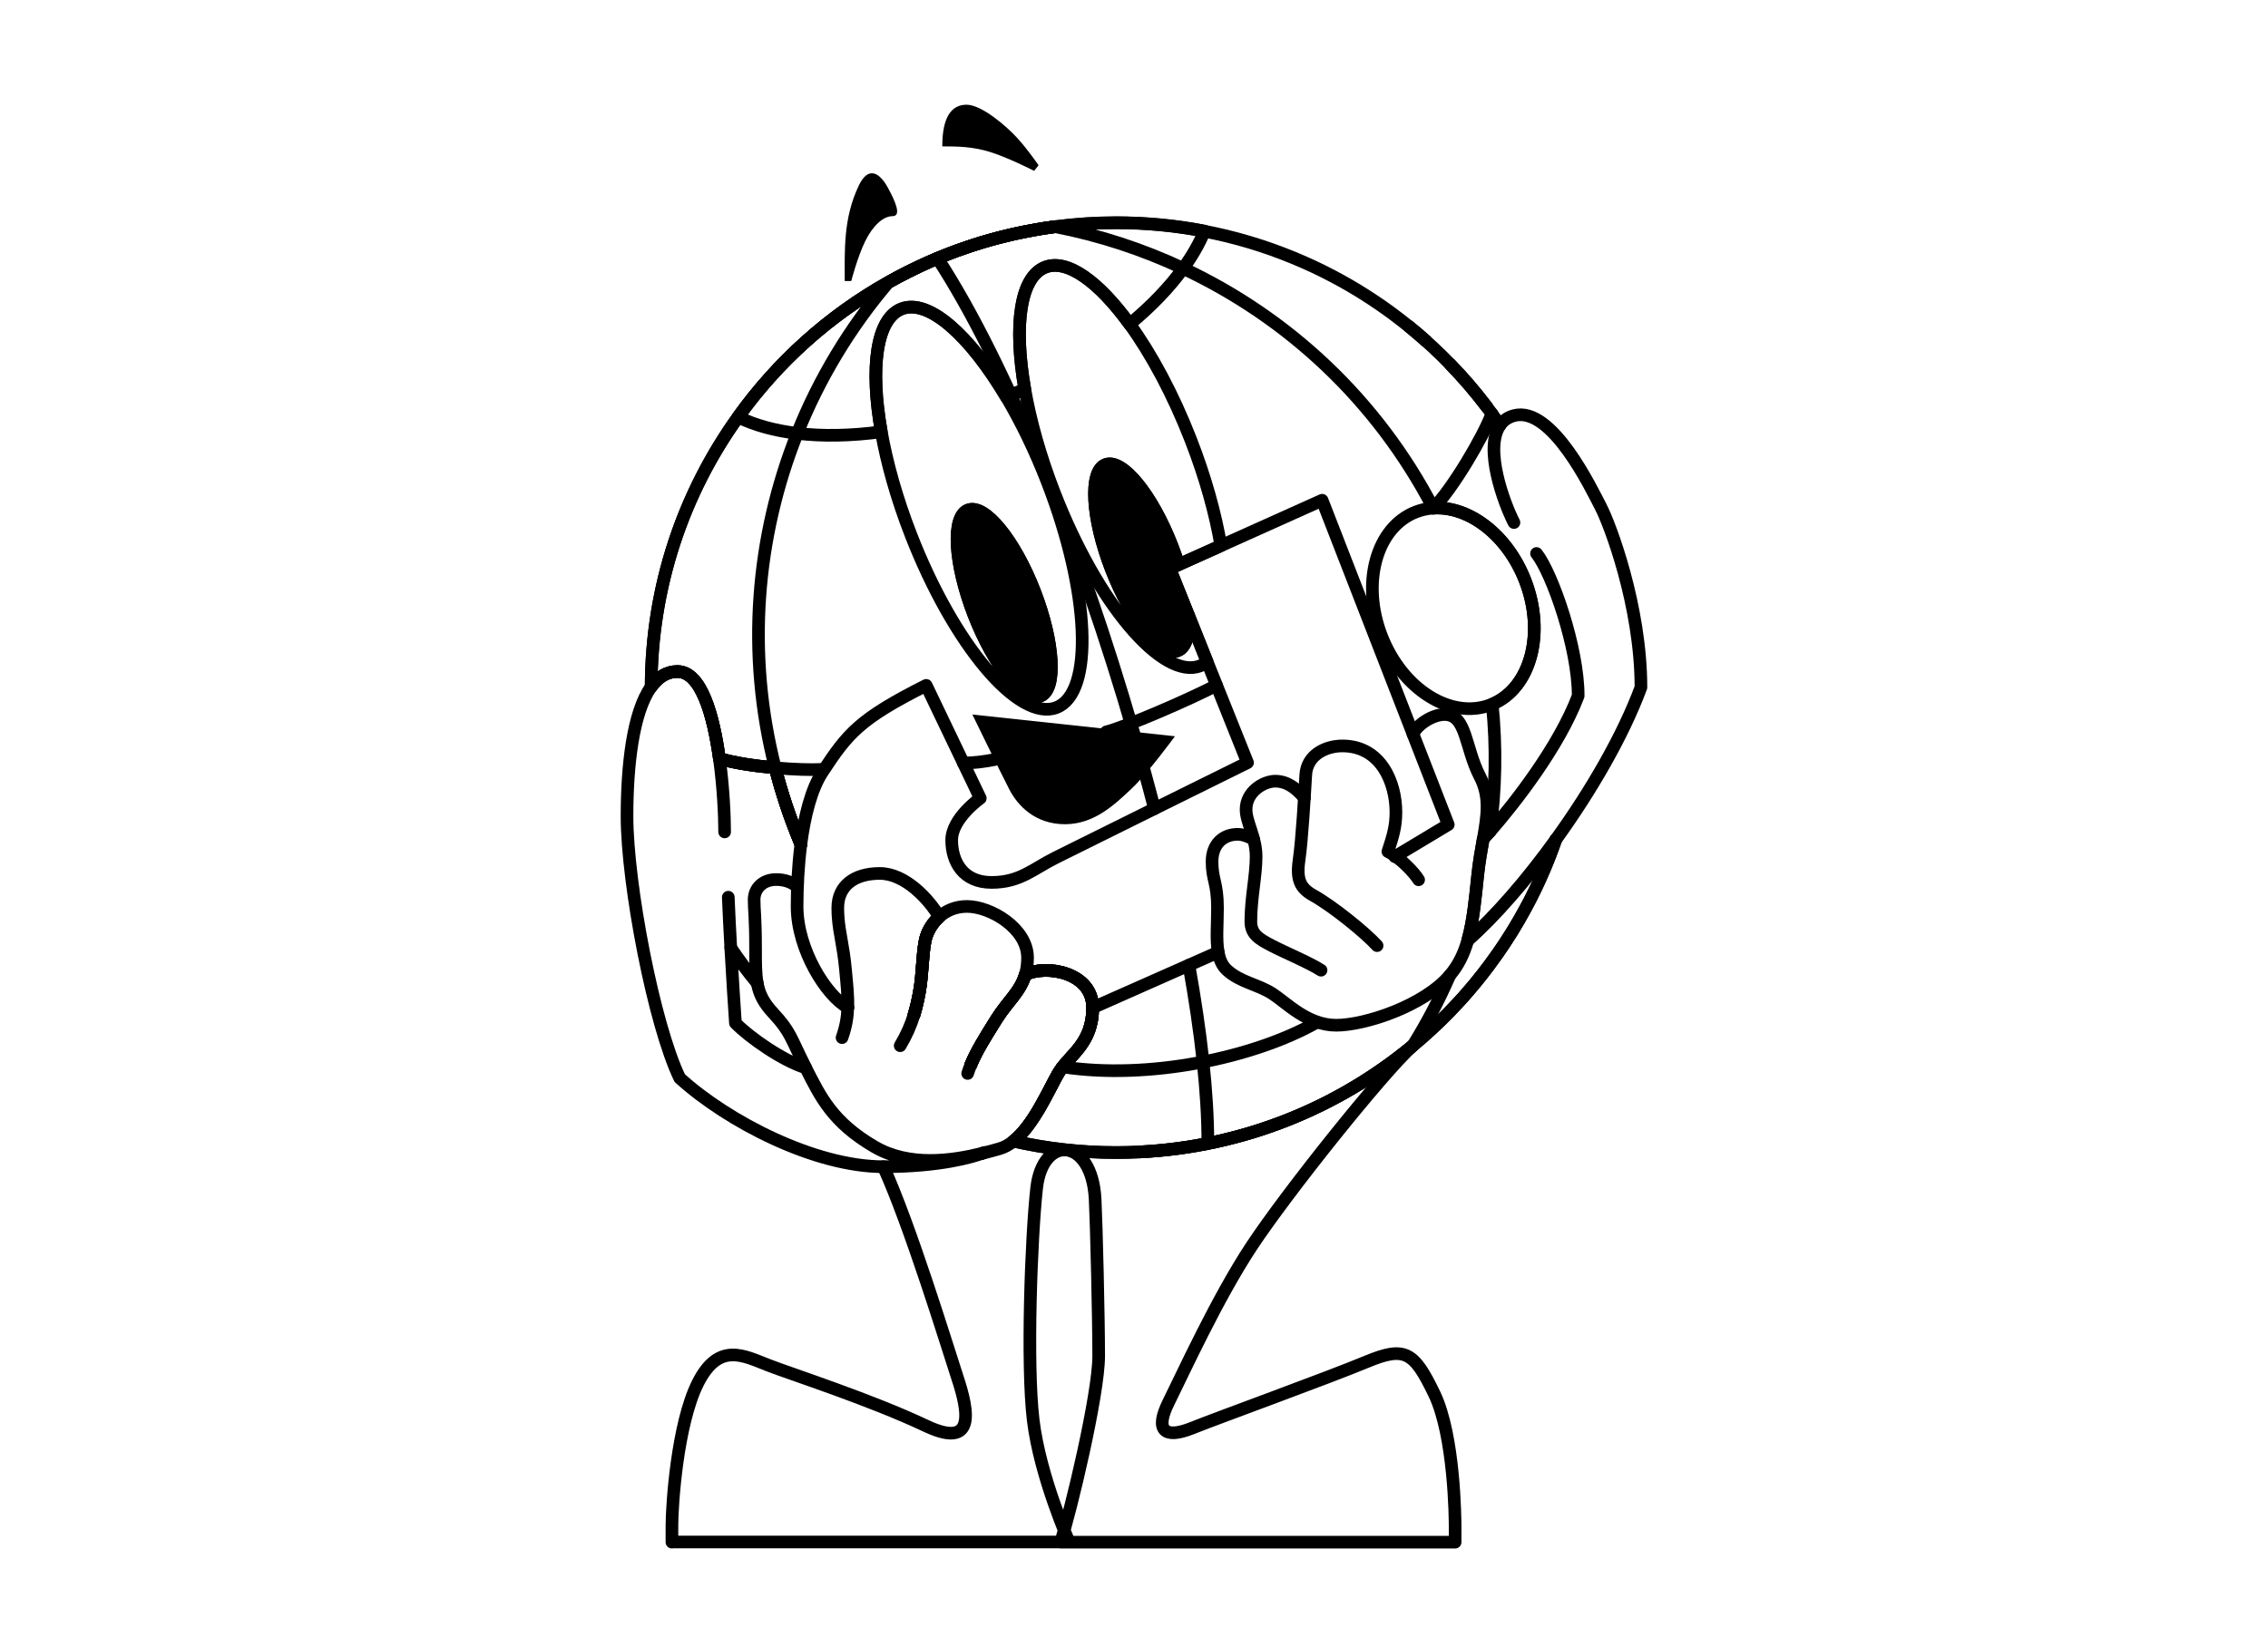 <?xml version="1.0" encoding="UTF-8"?>
<svg id="Layer_1" data-name="Layer 1" xmlns="http://www.w3.org/2000/svg" viewBox="0 0 1184 860">
  <defs>
    <style>
      .cls-1 {
        fill: none;
        stroke: #000;
        stroke-linecap: round;
        stroke-linejoin: round;
        stroke-width: 6.6px;
      }
    </style>
  </defs>
  <g>
    <path d="m543.12,363.49c-8.76,3.39-24.29-15.6-34.72-42.44-10.4-26.82-11.77-51.33-3.04-54.71,8.76-3.41,24.29,15.6,34.72,42.42,10.41,26.84,11.77,51.35,3.04,54.74Z"/>
    <path d="m614.88,339.8c-8.76,3.39-24.29-15.6-34.72-42.44-10.41-26.84-11.77-51.33-3.04-54.74,8.76-3.39,24.29,15.6,34.72,42.44,1.3,3.32,2.44,6.6,3.45,9.81l-4.6,2.07,9.86,24.62c.51,9.72-1.36,16.54-5.68,18.24Z"/>
    <path d="m507.61,373.12s14.65,30.06,19.23,38.99c4.58,8.93,13.83,18.3,29.15,18.3s26.09-10.43,34.67-18.51c8.58-8.08,22.72-27.43,22.72-27.43l-105.77-11.35Z"/>
    <path d="m440.98,146.76h3.41s3.26-12.62,7.33-20.89c4.06-8.27,9.5-12.99,14.22-12.99s1.74-7.25-2.47-14.94c-4.21-7.69-10.17-11.62-15.23-.87-8.05,17.08-7.25,33.41-7.25,49.69Z"/>
    <path d="m491.91,76.44c7.56,0,16.32,0,26.19,3.32s21.76,9.47,21.76,9.47l2.32-2.92s-5.34-7.86-10.98-14.1c-5.64-6.25-18.74-17.53-26.6-17.53s-12.69,6.35-12.69,21.76Z"/>
  </g>
  <g>
    <path class="cls-1" d="m812.2,438.44c-.46,1.32-.92,2.64-1.41,3.96-.48,1.32-.97,2.64-1.47,3.94s-1.01,2.6-1.54,3.89c-.51,1.25-1.03,2.51-1.56,3.76-.57,1.32-1.14,2.62-1.72,3.92-.46,1.06-.95,2.11-1.43,3.15-.48,1.06-.99,2.13-1.5,3.19-.81,1.67-1.63,3.3-2.46,4.95-.22.44-.44.88-.68,1.32-.73,1.41-1.47,2.82-2.24,4.2-1.91,3.56-3.94,7.06-6.05,10.52-.4.68-.81,1.34-1.23,2-.77,1.25-1.58,2.53-2.42,3.78-.53.84-1.08,1.67-1.63,2.51-1.01,1.52-2.05,3.04-3.1,4.53-.97,1.41-1.96,2.77-2.99,4.14-.46.7-.99,1.41-1.52,2.09-1.06,1.45-2.16,2.88-3.28,4.29-1.12,1.45-2.29,2.9-3.45,4.31-.44.57-.9,1.12-1.39,1.67-.97,1.19-1.96,2.35-2.97,3.5-1.58,1.85-3.21,3.67-4.88,5.46-1.36,1.5-2.75,2.97-4.18,4.42-.42.46-.86.9-1.3,1.34-1.19,1.21-2.4,2.42-3.63,3.61-1.21,1.19-2.44,2.38-3.7,3.52-.51.51-1.03.99-1.56,1.45-.35.33-.7.66-1.06.95-.97.9-1.91,1.76-2.9,2.62-.29.26-.57.51-.86.75-1.47,1.3-2.97,2.57-4.49,3.83-39.09,32.45-88.55,52.84-142.67,55.53-4.05.2-8.14.31-12.23.31-18.41,0-36.34-2.05-53.59-5.96,5.08-4.07,9.5-10.38,13.27-16.76,4.58-7.77,8.16-15.64,10.74-19.69,5.61-8.82,17.31-14.74,17.31-33.18"/>
    <path class="cls-1" d="m506.86,555.95c2.86-6.89,7.19-13.93,13.38-23.78,5.87-9.35,12.43-14.26,15.03-23.25"/>
    <path class="cls-1" d="m477.2,529.79c1.08-3.54,1.94-7.26,2.71-11.42,1.98-10.65,1.54-23.28,3.76-29.7,1.08-3.15,3.26-6.91,6.67-9.9"/>
    <path class="cls-1" d="m418.09,440.86c-.18-.42-.35-.86-.53-1.28-5.28-12.74-9.57-25.65-12.87-38.63-10.82-.97-22.02-2.64-29.15-4.88-3.1-22.55-9.46-45.39-21.85-45.39-5.63,0-10.14,2.95-13.75,7.96.09-52.54,16.9-101.2,45.39-140.89,20.61-28.8,47.41-52.89,78.43-70.33,1.65-.92,3.32-1.85,4.99-2.73,1.67-.9,3.37-1.78,5.06-2.62,1.3-.66,2.6-1.3,3.89-1.89.66-.35,1.32-.68,2-.97,1.01-.48,2.02-.97,3.04-1.41.35-.15.7-.31,1.03-.46.31-.15.62-.29.92-.42,1.56-.7,3.15-1.39,4.73-2.05,3.41-1.41,6.84-2.75,10.3-4.03l.4-.13c1.63-.59,3.28-1.17,4.95-1.72,2.29-.79,4.62-1.54,6.95-2.24,1.47-.44,2.95-.88,4.42-1.3.22-.07.42-.13.64-.18,1.52-.44,3.04-.84,4.58-1.23,2.02-.53,4.07-1.03,6.09-1.5.86-.2,1.72-.4,2.6-.57,2.31-.53,4.62-.99,6.95-1.41,1.32-.26,2.62-.51,3.94-.73,1.32-.24,2.64-.46,3.96-.66,1.96-.31,3.92-.57,5.87-.84"/>
    <path class="cls-1" d="m506.86,555.95c2.86-6.89,7.19-13.93,13.38-23.78,5.87-9.35,12.43-14.26,15.03-23.25,11.2-5.39,35.16-1.1,35.16,17.34s-11.7,24.35-17.31,33.18c-2.57,4.05-6.16,11.92-10.74,19.69-3.76,6.38-8.18,12.69-13.27,16.76,17.25,3.92,35.18,5.96,53.59,5.96,4.09,0,8.18-.11,12.23-.31,54.12-2.68,103.58-23.08,142.67-55.53,7.3-11.75,13.73-24,19.23-36.65"/>
    <path class="cls-1" d="m477.2,529.79c1.08-3.54,1.94-7.26,2.71-11.42,1.98-10.65,1.54-23.28,3.76-29.7,1.08-3.15,3.26-6.91,6.67-9.9"/>
    <path class="cls-1" d="m418.09,440.86c-.18-.42-.35-.86-.53-1.28-5.28-12.74-9.57-25.65-12.87-38.63-10.82-.97-22.02-2.64-29.15-4.88-3.1-22.55-9.46-45.39-21.85-45.39-5.63,0-10.14,2.95-13.75,7.96.09-52.54,16.9-101.2,45.39-140.89,20.61-28.8,47.41-52.89,78.43-70.33,1.65-.92,3.32-1.85,4.99-2.73,1.67-.9,3.37-1.78,5.06-2.62,1.3-.66,2.6-1.3,3.89-1.89.66-.35,1.32-.68,2-.97,1.01-.48,2.02-.97,3.04-1.41.35-.15.7-.31,1.03-.46.31-.15.62-.29.92-.42,1.56-.7,3.15-1.39,4.73-2.05,3.41-1.41,6.84-2.75,10.3-4.03l.4-.13c1.63-.59,3.28-1.17,4.95-1.72,2.29-.79,4.62-1.54,6.95-2.24,1.47-.44,2.95-.88,4.42-1.3.22-.07.42-.13.64-.18,1.52-.44,3.04-.84,4.58-1.23,2.02-.53,4.07-1.03,6.09-1.5.86-.2,1.72-.4,2.6-.57,2.31-.53,4.62-.99,6.95-1.41,1.32-.26,2.62-.51,3.94-.73,1.32-.24,2.64-.46,3.96-.66,1.96-.31,3.92-.57,5.87-.84"/>
    <path class="cls-1" d="m542.37,579.11c4.58-7.77,8.16-15.64,10.74-19.69,5.61-8.82,17.31-14.74,17.31-33.18s-23.96-22.73-35.16-17.34c-2.6,9-9.15,13.9-15.03,23.25-6.18,9.86-10.52,16.9-13.38,23.78"/>
    <path class="cls-1" d="m594.93,601.53c54.12-2.68,103.58-23.08,142.67-55.53,1.52-1.25,3.01-2.53,4.49-3.83.29-.24.57-.48.86-.75.99-.86,1.94-1.72,2.9-2.62.35-.29.7-.62,1.06-.95.53-.46,1.06-.95,1.56-1.45,1.25-1.14,2.49-2.33,3.7-3.52,1.23-1.19,2.44-2.4,3.63-3.61.44-.44.88-.88,1.3-1.34,1.43-1.45,2.82-2.93,4.18-4.42,1.67-1.78,3.3-3.61,4.88-5.46,1.01-1.14,2-2.31,2.97-3.5.48-.55.95-1.1,1.39-1.67,1.17-1.41,2.33-2.86,3.45-4.31,1.12-1.41,2.22-2.84,3.28-4.29.53-.68,1.06-1.39,1.52-2.09,1.03-1.36,2.02-2.73,2.99-4.14,1.06-1.5,2.09-3.01,3.1-4.53.55-.84,1.1-1.67,1.63-2.51.84-1.25,1.65-2.53,2.42-3.78.42-.66.84-1.32,1.23-2,2.11-3.45,4.14-6.95,6.05-10.52.77-1.39,1.52-2.79,2.24-4.2.24-.44.46-.88.68-1.32.84-1.65,1.65-3.28,2.46-4.95.51-1.06,1.01-2.13,1.5-3.19.48-1.03.97-2.09,1.43-3.15.57-1.3,1.14-2.6,1.72-3.92.53-1.25,1.06-2.51,1.56-3.76.53-1.3,1.03-2.6,1.54-3.89s.99-2.62,1.47-3.94c.48-1.32.95-2.64,1.41-3.96"/>
    <path class="cls-1" d="m776.23,212.53c-5.9-7.81-12.28-15.25-19.1-22.26"/>
    <path class="cls-1" d="m744.46,178.07c-2.9-2.62-5.9-5.15-8.93-7.61"/>
    <path class="cls-1" d="m551.08,118.37c-1.96.26-3.92.53-5.87.84-2.64.42-5.28.86-7.9,1.39-2.33.42-4.64.88-6.95,1.41-.88.18-1.74.37-2.6.57-9.57,2.2-18.92,4.99-28.03,8.29-3.45,1.28-6.89,2.62-10.3,4.03-1.58.66-3.17,1.34-4.73,2.05-.31.13-.62.26-.92.42-1.87.81-3.72,1.67-5.54,2.57-1.47.68-2.95,1.41-4.42,2.16-1.69.86-3.39,1.72-5.06,2.62-1.67.88-3.34,1.8-4.99,2.73-20.13,23.63-36.15,50.31-47.56,78.87-21.67,54.27-26.66,115.28-11.51,174.66,3.3,12.98,7.59,25.89,12.87,38.63.18.42.35.86.53,1.28"/>
    <path class="cls-1" d="m477.2,529.79c1.08-3.54,1.94-7.26,2.71-11.42,1.98-10.65,1.54-23.28,3.76-29.7,1.08-3.15,3.26-6.91,6.67-9.9"/>
    <path class="cls-1" d="m628.78,120.7c-2.64,6.4-6.38,12.94-11.09,19.43-7.19,9.92-16.65,19.78-27.98,29.15-16.13-22.22-32.56-34.21-44.07-29.74-13.11,5.1-16.52,30.32-10.67,63.6-2.38,1.1-4.8,2.18-7.24,3.21-.77.33-1.56.68-2.35.99-19.25-32.38-40.66-51.5-54.71-46.05-13.2,5.13-16.57,30.6-10.58,64.2-15.82,2.13-30.69,2.4-43.89.81-11.77-1.41-22.22-4.25-30.87-8.54,20.61-28.8,47.41-52.89,78.43-70.33,1.65-.92,3.32-1.85,4.99-2.73,1.67-.9,3.37-1.78,5.06-2.62,1.03-.53,2.07-1.03,3.12-1.54.22-.11.42-.2.62-.29.04-.02.11-.04.15-.07.18-.11.35-.18.53-.26.02-.02.07-.04.09-.04.2-.11.42-.2.62-.31.33-.18.66-.33.99-.46.09-.04.2-.09.29-.13.33-.15.64-.31.97-.46.46-.2.92-.42,1.39-.62.07-.04.11-.07.18-.09.35-.18.68-.33,1.03-.46.31-.15.62-.29.92-.42,1.56-.7,3.15-1.39,4.73-2.05,3.41-1.41,6.84-2.75,10.3-4.03.13-.04.26-.09.4-.13,1.65-.59,3.3-1.17,4.95-1.72.73-.26,1.45-.51,2.18-.73.73-.24,1.5-.48,2.24-.75.2-.04.37-.11.57-.18.77-.22,1.54-.46,2.31-.7,1.34-.42,2.7-.81,4.07-1.19.22-.07.42-.13.64-.18,1.47-.42,2.95-.81,4.44-1.19.24-.07.46-.13.7-.2.48-.13.99-.24,1.5-.37,1.34-.33,2.68-.66,4.03-.97.86-.2,1.72-.4,2.6-.57,2.31-.53,4.62-.99,6.95-1.41,1.32-.26,2.62-.51,3.94-.73,1.32-.24,2.64-.46,3.96-.66,1.96-.31,3.92-.57,5.87-.84,10.34-1.34,20.9-2.05,31.61-2.05,15.75,0,31.17,1.5,46.09,4.38Z"/>
    <path class="cls-1" d="m513.88,601.84s-.4.18-1.19.46c-.02,0-.04,0-.07.02"/>
    <path class="cls-1" d="m375.54,396.07c2.13,15.31,2.75,30.54,2.75,38.35"/>
    <path class="cls-1" d="m442.58,526.09c-.15,5.1-.97,10.08-2.99,15.75"/>
    <path class="cls-1" d="m506.86,555.95c-.64,1.54-1.21,3.06-1.69,4.6"/>
    <path class="cls-1" d="m477.2,529.79c-1.67,5.52-3.89,10.6-7.26,16.28"/>
    <path class="cls-1" d="m415.05,462.18c-3.21-2.27-6.84-2.88-9.88-2.88-7.08,0-11.48,4.77-11.48,10.49s.75,8.8.75,25.63c0,7.61,0,13.22.88,17.97,1.03,5.74,3.32,10.27,8.38,15.71,9.26,9.94,9.13,13.13,16.92,28.47"/>
    <path class="cls-1" d="m529.1,595.88c-2.29,1.85-4.71,3.23-7.26,3.96-2.68.77-5.76,1.63-9.15,2.46-.02,0-.04,0-.07.02"/>
    <path class="cls-1" d="m442.6,526.11s-.02,0-.02-.02"/>
    <polyline class="cls-1" points="737.68 383.38 756.05 430.61 728.53 447.13 728.16 447.35"/>
    <path class="cls-1" d="m740.58,459.41c-2.14-3.63-9.88-11.74-16.03-14.72,2.52-7.74,4.19-12.86,4.19-20.5,0-15.56-7.83-34.67-27.96-34.67-8.85,0-18.5,4.76-19.11,15.09s-1.94,33.86-3.48,44.39c-1.53,10.54.68,14.82,7.47,18.62,10.02,5.6,26.8,19.13,33.24,26.18"/>
    <path class="cls-1" d="m680.95,416.67c-4.59-5.48-9.35-8.74-15.22-8.74s-15.22,5.27-15.22,14.82c0,6.61,5.24,14.46,5.24,24.52s-2.75,21.76-2.75,33.88c0,6.75,4.27,9.17,10.88,12.64,6.61,3.47,19.28,8.71,25.76,12.84"/>
    <path class="cls-1" d="m477.2,529.79c1.08-3.54,1.94-7.26,2.71-11.42,1.98-10.65,1.54-23.28,3.76-29.7,1.08-3.15,3.26-6.91,6.67-9.9"/>
    <path class="cls-1" d="m418.09,440.86c-.18-.42-.35-.86-.53-1.28-5.28-12.74-9.57-25.65-12.87-38.63-10.82-.97-22.02-2.64-29.15-4.88-3.1-22.55-9.46-45.39-21.85-45.39-5.63,0-10.14,2.95-13.75,7.96-9.66,13.44-12.61,41.76-12.61,67.58,0,35.42,14.06,108.92,27.52,136.75,25.19,22.84,70.58,46.27,106.3,46.27,30.14,0,46.95-5.28,51.46-6.93-15.75,3.87-37.99,7.08-56.06-3.45-21.96-12.83-28.18-25.96-35.95-41.29-11.77-3.56-29.28-15.73-36.67-23.34-.55-7.79-1.56-23.72-2.44-39.29,4.31,6.38,8.91,12.54,13.82,18.46"/>
    <path class="cls-1" d="m506.86,555.95c2.86-6.89,7.19-13.93,13.38-23.78,5.87-9.35,12.43-14.26,15.03-23.25,11.2-5.39,35.16-1.1,35.16,17.34s-11.7,24.35-17.31,33.18c-2.57,4.05-6.16,11.92-10.74,19.69-3.76,6.38-8.18,12.69-13.27,16.76"/>
    <path class="cls-1" d="m635.96,497.21c-1.17-6.47-.37-14.61-.37-23.03,0-13.4-2.84-14.56-2.84-24.27,0-9.11,5.76-14.23,13.4-14.23,2.64,0,6.09,1.25,8.4,2.84"/>
    <path class="cls-1" d="m835.74,264.78c-4.55-8.6-25.48-53.15-45.39-47.74-3.26.88-5.61,2.64-7.26,5.02-1.1-1.63-2.24-3.21-3.39-4.82-1.14-1.58-2.31-3.15-3.48-4.71-5.92-7.81-12.3-15.22-19.1-22.26-1.28-1.32-2.57-2.62-3.87-3.92-.15-.18-.31-.31-.46-.46-1.23-1.19-2.46-2.38-3.7-3.54l-.4-.4c-1.41-1.3-2.82-2.6-4.25-3.87-2.9-2.6-5.9-5.15-8.93-7.61-1.52-1.23-3.04-2.44-4.6-3.63-1.34-1.06-2.71-2.09-4.09-3.1-.44-.33-.88-.64-1.32-.97-.86-.64-1.74-1.28-2.64-1.89-.97-.7-1.96-1.39-2.95-2.07-.13-.09-.29-.18-.42-.26-1.21-.84-2.42-1.65-3.65-2.46-5.06-3.32-10.25-6.47-15.58-9.42-1.3-.73-2.62-1.45-3.94-2.13-1.5-.79-2.99-1.58-4.51-2.33-.57-.31-1.14-.59-1.74-.88-1.41-.68-2.79-1.36-4.22-2.02-.07-.04-.13-.07-.22-.11-1.32-.62-2.64-1.21-3.96-1.8-.68-.33-1.39-.64-2.09-.92-1.56-.7-3.15-1.36-4.73-2-1.83-.75-3.65-1.47-5.48-2.18-.02-.02-.04-.02-.07-.02-1.87-.73-3.74-1.41-5.61-2.07-1.69-.59-3.39-1.19-5.1-1.74-.59-.2-1.19-.4-1.8-.57-1.32-.44-2.66-.86-4-1.25-.35-.11-.7-.22-1.08-.31-1.69-.53-3.41-1.01-5.13-1.47-.04-.02-.09-.02-.13-.04-1.72-.46-3.41-.9-5.13-1.32-.37-.11-.77-.2-1.14-.29-1.8-.44-3.63-.86-5.46-1.25-1.98-.44-3.96-.86-5.96-1.23-14.92-2.88-30.34-4.38-46.09-4.38-10.71,0-21.27.7-31.61,2.05,23.06,4.49,45.43,11.81,66.62,21.76,54.56,25.59,101.13,68.6,130.57,125.2,18.57-1.21,38.65,13.95,47.92,37.77,10.67,27.48,2.97,56.14-17.16,64.59,2.29,22.35,1.85,44.66-1.14,66.48v.02c-1.32,1.5-2.51,2.84-3.59,4-.99,5.63-2.13,11.88-2.88,19.07-.59,5.9-1.17,11.35-1.83,16.39,0,.04,0,.07-.02.09.02.02.02.04,0,.07-.84,6.36-1.85,12.08-3.34,17.27,14.32-12.63,30.73-31.5,45.98-52.65,18.44-25.52,35.16-54.36,44.46-79.53,0-42.68-16.37-85.54-20.92-94.14Z"/>
    <path class="cls-1" d="m790.35,272.87c-5.35-10.45-15.69-38.72-7.26-50.82"/>
    <path class="cls-1" d="m779.02,367.69c-.24.11-.51.22-.75.31-20.7,8.03-46.22-7.99-57.02-35.79-10.8-27.79-2.77-56.85,17.91-64.88,2.95-1.14,6.01-1.8,9.11-2,18.57-1.21,38.65,13.95,47.92,37.77,10.67,27.48,2.97,56.14-17.16,64.59Z"/>
    <path class="cls-1" d="m802.14,289.02c8.16,10.27,21.82,49.39,21.74,74.36-9.94,26.38-32.98,55.9-46,70.8"/>
    <path class="cls-1" d="m546.68,251.55c-6.36-16.37-13.66-31.33-21.3-44.22-19.25-32.38-40.66-51.5-54.71-46.05-13.2,5.13-16.57,30.6-10.58,64.2,2.93,16.46,8.07,34.83,15.42,53.72,22.33,57.49,56.36,97.9,76.03,90.27,19.65-7.63,17.47-60.43-4.86-117.92Zm-3.56,111.94c-8.76,3.39-24.29-15.6-34.72-42.44-10.4-26.82-11.77-51.33-3.04-54.71,8.76-3.41,24.29,15.6,34.72,42.42,10.41,26.84,11.77,51.35,3.04,54.74Z"/>
    <path class="cls-1" d="m543.12,363.49c-8.76,3.39-24.29-15.6-34.72-42.44-10.4-26.82-11.77-51.33-3.04-54.71,8.76-3.41,24.29,15.6,34.72,42.42,10.41,26.84,11.77,51.35,3.04,54.74Z"/>
    <path class="cls-1" d="m774.29,438.2c-.99,5.63-2.13,11.88-2.88,19.07-.59,5.9-1.17,11.35-1.83,16.39,0,.04,0,.07-.02.09.02.02.02.04,0,.07-.84,6.36-1.85,12.08-3.34,17.27v.02c-2,6.97-4.88,12.96-9.39,18.24-13.57,15.95-44.24,26.03-59.27,26.03s-25.81-11.64-33.33-16.5c-7.55-4.86-16.59-5.9-23.61-12.23-2.62-2.35-3.98-5.61-4.66-9.44l-15.29,6.78-50.25,22.26c0-18.44-23.96-22.73-35.16-17.34.75-2.53,1.17-5.41,1.17-8.8,0-15.4-19.4-26.77-31.59-26.77-6.2,0-11,2.31-14.5,5.43-5.32-9.09-17.73-22.66-31.04-22.66s-21.93,6.42-21.93,17.95c0,1.74.07,3.37.18,4.88.6,8.62,2.68,14.78,3.81,27.02.73,7.81,1.45,14.06,1.23,20.13-10.93-5.79-26.47-29.99-26.47-52.76,0-9.83.55-21.32,1.98-32.47,1.91-14.67,5.39-28.78,11.26-37.71,13.05-19.84,19.05-27.61,54.16-45.25l19.38,40.46,8.85,18.48s-14.92,10.49-14.92,21.85,5.96,22.11,20.79,22.11,21.45-6.91,33.37-12.87c5.72-2.84,28.97-14.39,51.66-25.63,24.66-12.19,48.62-24.05,48.62-24.05l-16.17-40.39-4.93-12.28-9.61-24.02-9.86-24.62,4.6-2.07,22.04-9.9,52.87-23.74,47.48,122.14c1.8-4.66,9.9-10.25,16.48-10.25,11.57,0,10.54,17.23,18.39,32.34,5.43,10.45,3.96,20.09,1.74,32.74Z"/>
    <path class="cls-1" d="m620.56,321.56l9.61,24.02c-1.12.9-2.33,1.63-3.65,2.13-19.67,7.63-53.7-32.78-76.03-90.27-7.44-19.12-12.63-37.73-15.51-54.32-5.85-33.29-2.44-58.5,10.67-63.6,11.51-4.47,27.94,7.52,44.07,29.74,11.42,15.77,22.7,36.67,31.97,60.52,7.57,19.45,12.8,38.37,15.66,55.18l-22.04,9.9c-1.01-3.21-2.16-6.49-3.45-9.81-10.43-26.84-25.96-45.83-34.72-42.44-8.73,3.41-7.37,27.9,3.04,54.74,10.43,26.84,25.96,45.83,34.72,42.44,4.31-1.69,6.18-8.51,5.68-18.24Z"/>
    <path class="cls-1" d="m614.88,339.8c-8.76,3.39-24.29-15.6-34.72-42.44-10.41-26.84-11.77-51.33-3.04-54.74,8.76-3.39,24.29,15.6,34.72,42.44,1.3,3.32,2.44,6.6,3.45,9.81l-4.6,2.07,9.86,24.62c.51,9.72-1.36,16.54-5.68,18.24Z"/>
    <path class="cls-1" d="m404.69,400.96c9.57.84,18.81,1.14,24.66.81"/>
    <path class="cls-1" d="m502.89,398.35c4.35.24,11.32-.68,16.26-1.69"/>
    <path class="cls-1" d="m577.54,382.19c10.06-2.54,42.91-16.74,57.55-24.33"/>
    <path class="cls-1" d="m489.44,134.89c36.48,55.86,74.76,152.13,102.26,247.26,2.11,7.37,4.18,14.72,6.16,22.04,1.65,6.05,3.26,12.1,4.8,18.11"/>
    <path class="cls-1" d="m620.67,503.98c6.31,35.09,9.9,66.92,9.88,92.69"/>
    <path class="cls-1" d="m381.5,494.94c-.53-9.59-1.01-19.07-1.3-26.42"/>
    <path class="cls-1" d="m461.17,609.24c13.94,30.52,33.19,93.44,37.88,107.71,4.68,14.27,13.6,41.47-15.61,27.65-29.21-13.82-69.56-26.75-82.27-31.66-12.71-4.9-25.86-12.49-36.79,9.14-10.92,21.63-13.6,64.21-13.6,74.46s0,8.69,0,8.69h207.34s-15.16-34.11-18.73-63.54c-3.57-29.43-1.03-95.89,1.78-121.28,3.12-28.2,28.88-26.64,30.54,5.8.67,13.04,1.85,61.78,1.85,81.92s-14.64,81.15-19.86,97.19h205.94v-7.77c0-4.18-.28-47.67-10.87-69.69-10.59-22.02-15.33-25.09-35.4-16.73-20.07,8.36-76.87,28.95-91.28,34.71-14.41,5.76-19.27.9-12.07-13.51,7.2-14.41,25.28-54.24,43.53-81.83,18.25-27.59,67.88-89.83,84.04-104.51"/>
    <path class="cls-1" d="m554.74,557.11c44.92,6.9,99.86-4.77,132.46-23.15"/>
    <path class="cls-1" d="m778.82,216.02c-4.43,12.01-20.73,39.59-30.56,49.3"/>
  </g>
</svg>